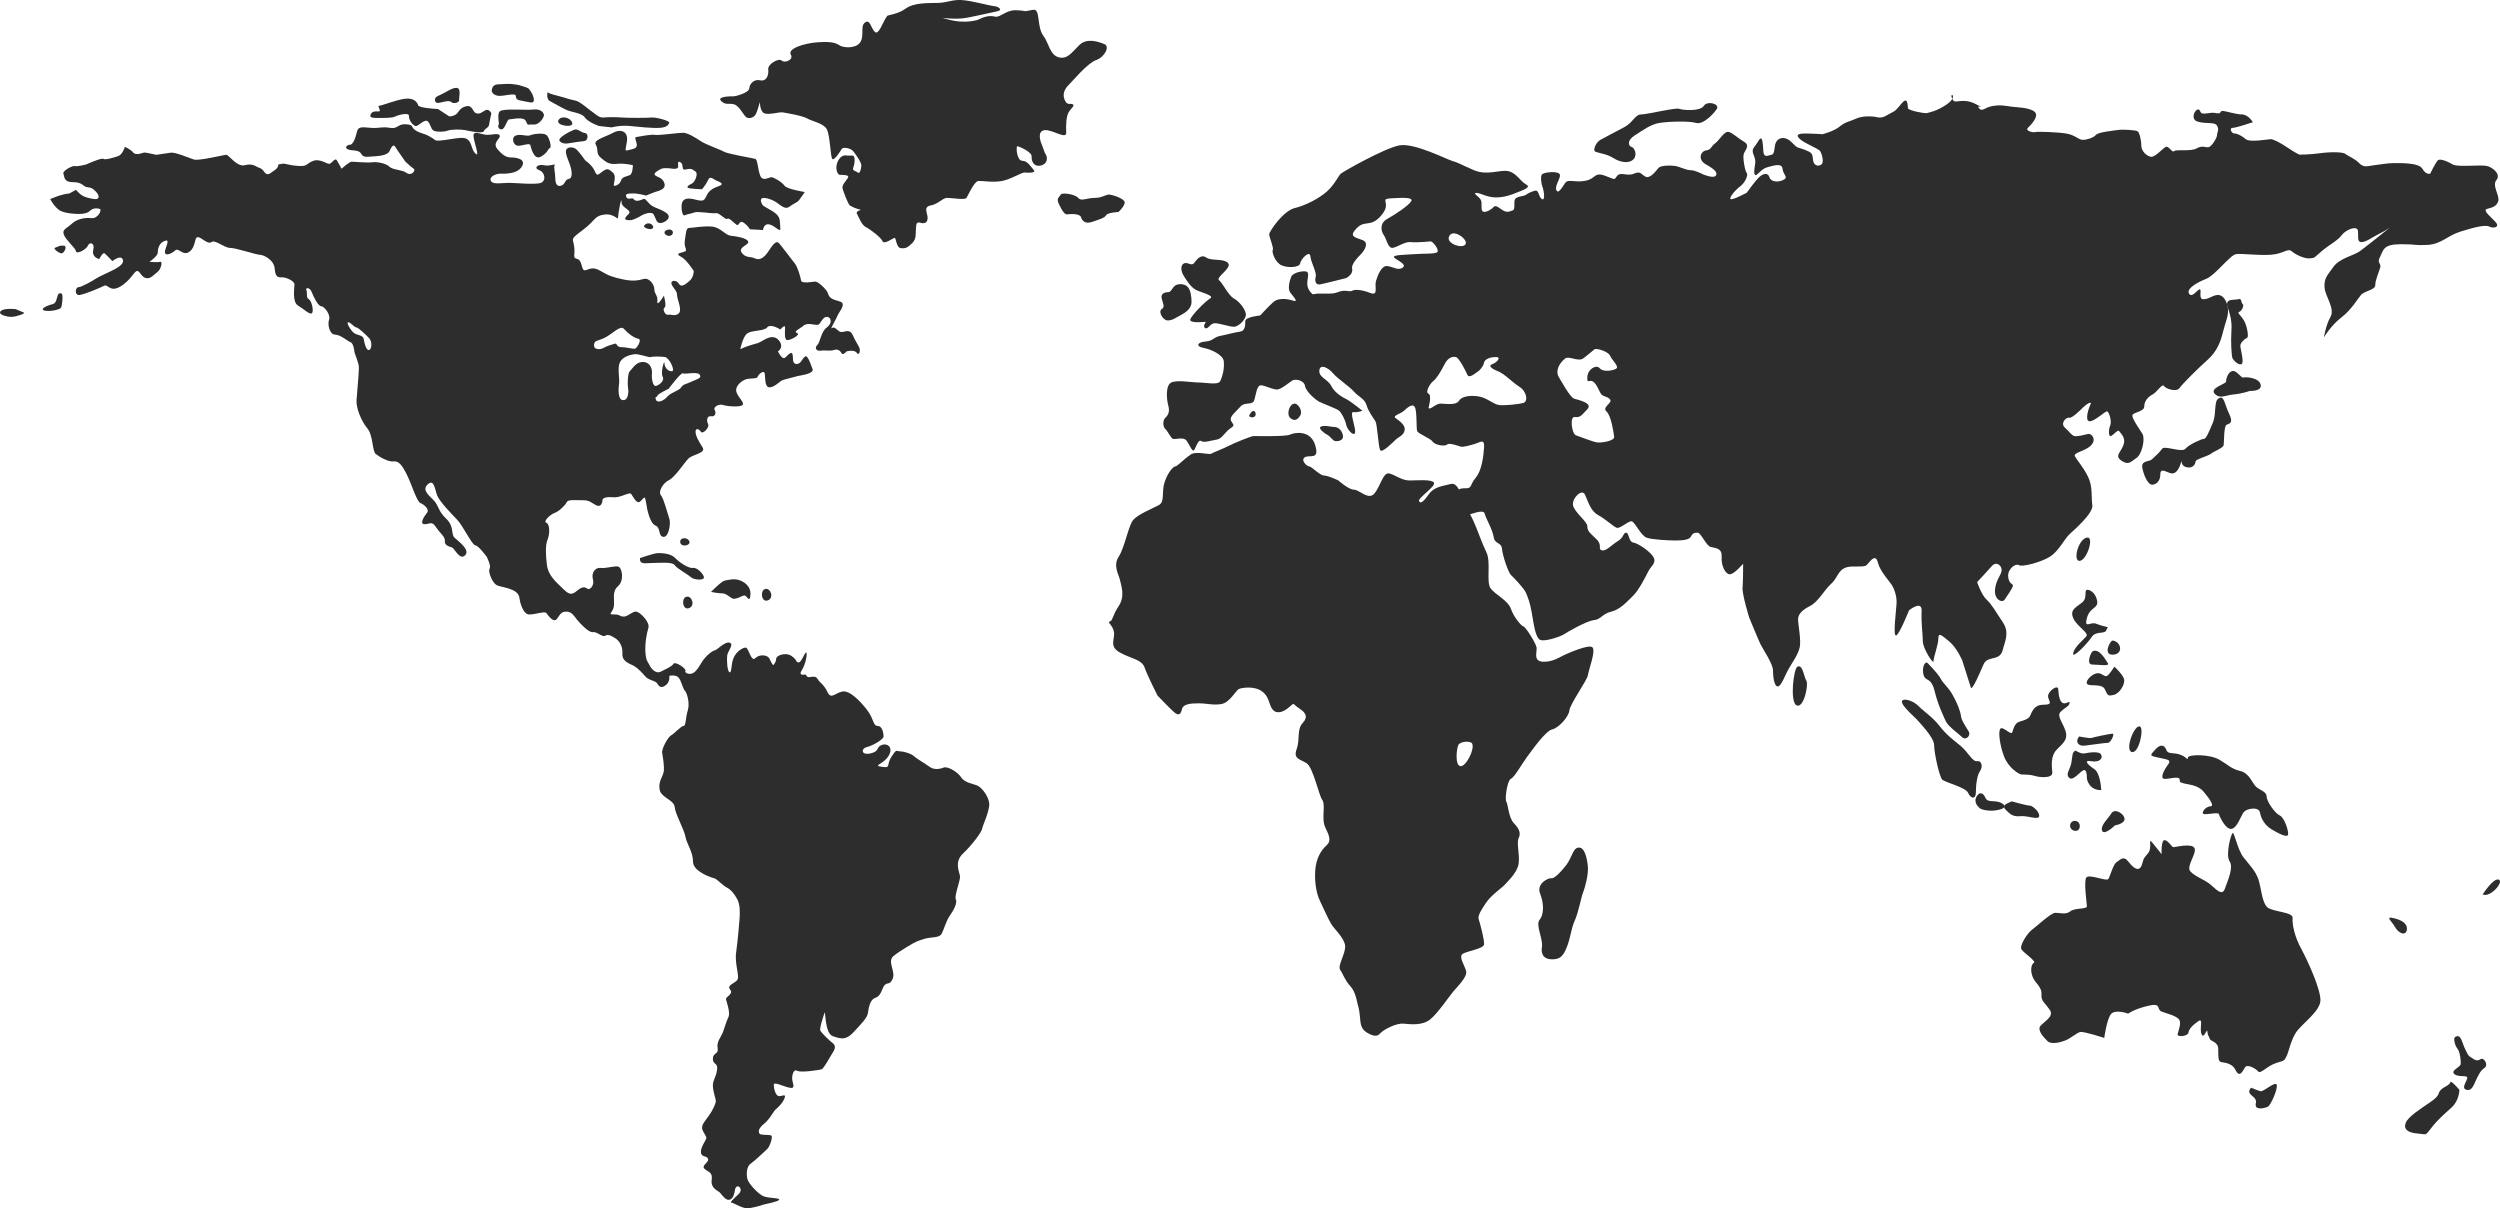 						
						<svg version="1.1" id="map_svg" xmlns="http://www.w3.org/2000/svg" xmlns:xlink="http://www.w3.org/1999/xlink" x="0px" y="0px" width="100%" height="100%" viewBox="0 0 358.121 173.087" enable-background="new 0 0 358.121 173.087" xml:space="preserve">
							<g>
								<path fill="#2D2D2D" d="M8.823,42.056c-0.86-0.341-0.426,1.312-1.282,1.513c-0.855,0.204-1.881,0.708-1.195,0.912
									c0.682,0.201,2.22-0.102,2.394-0.405C8.909,43.773,9.081,42.157,8.823,42.056z"/>
								<path fill="#2D2D2D" d="M2.241,44.277c-1.026-0.099-2.053,0-2.223,0.405c-0.174,0.405,0.94,0.708,1.625,0.708
									c0.683,0,2.051-0.508,1.794-0.606C3.18,44.682,2.241,44.277,2.241,44.277z"/>
								<path fill="#2D2D2D" d="M7.884,35.488c-0.347,0.124,0.599,0.808,0.939,0.808c0.342,0,0.941-1.111,0.258-1.111
									C8.397,35.186,8.74,35.186,7.884,35.488z"/>
								<path fill="#2D2D2D" d="M10.876,27.203c0,0,0,0,0.513,0.508c0.513,0.503,1.369,0.704,2.137,0.806
									c0.771,0.102,0.771-0.503,0.171-1.109c-0.598-0.606-0.771-0.507-1.283-0.606c-0.512-0.102-0.598-0.708-1.965-0.708
									c-1.368,0-1.197-0.808-1.368-1.213c-0.172-0.405,1.309-1.193,1.652-1.093c0.343,0.103,1.597-0.223,1.597-0.223
									s2.224-1.007,2.48-0.807c0.258,0.201,1.54-0.2,2.138-0.405c0.599-0.201,0.94-1.312,0.94-1.312s0.771,0.305,1.198,0.808
									c0.427,0.504,1.368,0,1.625,0c0.256,0,1.673,0.329,1.673,0.329s1.388-0.205,2.07-0.307c0.686-0.102,2.668,0.785,3.353,0.989
									c0.683,0.201,4.276-0.683,4.619-0.683c0.342,0,1.537,1.792,2.648,1.489s1.625,0.202,1.881,0.303
									c0.256,0.102,0.512,0.102,0.942,0.708c0.426,0.608,0.854,0.1,1.453-0.302c0.598-0.405,0.513-0.811,0.513-0.811s0,0,0.515-0.098
									c0.512-0.102,0.854,0.201,2.307,0.303c1.454,0.1,1.112-0.303,2.137-0.708c1.027-0.405,2.054,0.503,2.396,0.405
									c0.34-0.102,0.769-0.909,1.025-0.508c0.257,0.406,0.684,1.214,0.684,1.214s1.111-1.01,1.455-1.01c0.341,0,2.295,0.186,2.895,0.088
									c0.598-0.102,1.979,0.113,2.491,0.618c0.513,0.506,1.796,0.404,2.48,0.908c0.683,0.508,1.368-0.402,1.025-0.604
									c-0.342-0.203-1.197-1.01-1.197-1.01s-1.283-1.817-1.453-2.122c-0.17-0.303-0.426-0.303-0.769,0.505
									c-0.343,0.807-1.624,0.807-3.079,0.909c-1.454,0.102-0.512-0.807-2.137-0.909c-1.625-0.102-1.025-0.808-0.513-0.808
									s0.854-1.213,1.025-1.921c0.171-0.708,0.769-0.606,1.967-0.503c1.195,0.1,1.538-0.205,2.736,0c1.197,0.201,1.112-0.606,2.307-0.508
									c1.199,0.102,0.599,0.303,1.284,0.811c0.684,0.503,1.111,0.403,2.053,0.909c0.94,0.505,0.599,0.505,1.026,0.607
									c0.428,0.1,1.88-0.203,2.735-0.305c0.855-0.1,1.539-0.202,1.967,0.405c0.428,0.606,0.343,1.313,0.942,1.817
									c0.597,0.507-0.343-1.817-0.343-2.626c0-0.808,1.196-0.102,1.967-0.102c0.769,0,1.623-0.303,1.794,0.102
									c0.171,0.403-1.112,1.011-0.341,1.922c0.769,0.909,1.283,1.211,1.965,1.211c0.685,0,2.224,0.2,1.538,1.312
									c-0.682,1.111-2.477,1.011-3.076,1.011s-1.625,0.405-1.368,1.011s1.625,0.303,2.564,0.303c0.941,0,3.848,0.303,4.617,0
									c0.771-0.303,0.599-1.516-0.256-1.818c-0.854-0.303-0.17-0.909,0.685-0.708c0.856,0.202,1.71-0.303,1.539,0
									c-0.17,0.303,0.087,1.01,0.087,1.819c0,0.808,0.256,1.315,0.854,1.111c0.599-0.201,0.493-0.869,1.092-0.97
									c0.599-0.1,0.448-1.252,0.105-2.161c-0.34-0.909-0.598-1.416-0.512-1.92c0.086-0.505,1.027-0.606,1.54-0.102
									c0.512,0.507,1.196,1.514,1.196,1.514s1.027,0.708,1.368,1.517c0.343,0.81,0.428,0.607,1.112,0.102
									c0.684-0.505,0.855-0.404,1.454,0.1c0.6,0.505,0.17,1.516,0.17,1.819c0,0.305,0.855,0,1.026-0.605
									c0.172-0.605,0.855-0.605,1.284-0.808c0.427-0.203,0.427-1.416,0.427-1.416s-1.112-0.303-2.224-0.201
									c-1.11,0.098-1.453-0.102-2.308-0.81c-0.855-0.705-0.342-1.212-0.771-1.917c-0.428-0.708,1.368-1.113,2.48-1.719
									c1.111-0.605,2.222-0.202,1.966,1.313c-0.256,1.516-0.426,1.316,0.856,1.013c1.283-0.305-0.087-1.619,0.512-1.72
									c0.6-0.101,2.138-0.404,2.652-0.304c0.513,0.102,3.334-0.303,4.02-0.303c0.683,0,1.794,0.708,2.564,1.213
									c0.77,0.506,2.823,1.211,3.335,1.514c0.513,0.303,4.105,0.909,4.446,1.011c0.343,0.103,0.343,1.314,0.685,2.325
									c0.343,1.011,1.283,0.303,1.625,0.303c0.343,0,1.539,0.708,1.883,1.212c0.34,0.507,2.907,0.908,2.907,0.908
									s-0.599,0.909-0.854,1.212c-0.257,0.304-0.856,0.507-1.369,0.91c-0.515,0.406-1.112-0.1-1.798-0.605
									c-0.683-0.505-1.881-0.808-2.137-0.607c-0.256,0.204-0.084,0.607,0.086,0.911c0.169,0.302,1.282,0.708,1.967,1.313
									c0.682,0.607,0.513,1.213,0.598,2.02c0.084,0.81-0.684-0.303-1.54-0.504s-0.939,0.806-0.939,0.806s-1.114-0.098-1.626-0.098
									c-0.513,0,0,0-0.94-0.811c-0.941-0.806-0.77,0.507-1.282,0.103c-0.513-0.405-1.026-1.011-1.284-0.809
									c-0.258,0.203-1.111-0.91-1.625-0.808c-0.513,0.1-2.563-0.305-3.077-0.102c-0.514,0.202-0.941,0.202-1.368,0.404
									c-0.429,0.203-0.599-1.416-0.343-1.919c0.256-0.507,0.855-0.605,1.967-0.303c1.111,0.303,1.197,0,1.453-0.507
									c0.257-0.503,0.513-1.007,1.71-1.412c1.198-0.405-0.085-0.708-0.426-0.91c-0.343-0.201-0.771-0.606-1.027,0
									c-0.257,0.607-0.856,1.315-0.856,1.315s-0.684,0-1.624-0.102c-0.941-0.102-0.257-0.506,0.171-0.708
									c0.427-0.201,0.94-1.414,0.513-1.717c-0.426-0.304-0.599-0.505-1.367-0.304c-0.77,0.202-0.257-0.708-0.77-1.011
									c-0.513-0.303-0.343,0.205-0.343,0.607c0,0.404-0.769,0.304-0.769,0.304s-1.198-0.203-1.625,0c-0.428,0.202-1.198,0.604-0.94,0.91
									c0.257,0.303,1.111,0.303,1.367,1.211c0.256,0.908-1.11,1.113-1.367,1.211c-0.258,0.103-1.283,0.507-1.283,0.507
									s-1.025-0.303-1.88-0.303c-0.856,0-1.112,0.099-0.941,0.503s0.598,0.201,0.854,0.201s0.256,0.507,1.027,0.303
									c0.771-0.201,0.599-0.504,1.283,0.304c0.683,0.808,1.368,0.706,2.48,1.415c1.11,0.708-0.173,1.518-0.77,1.518
									c-0.598,0-0.598-0.608-0.94-1.213c-0.343-0.607-1.709,0.1-1.709,0.1s-1.114,0.708-1.71,0.708c-0.599,0-1.027-0.103-0.258-0.809
									c0.771-0.708-0.94-0.81-0.94-1.819c0-1.01-0.493,1.72-0.493,2.225c0,0.505-0.532-0.608-1.987-0.406
									c-1.453,0.201-1.197,0.809-3.079,2.22c-1.881,1.416-1.389,1.088-1.219,2.402c0.173,1.313-0.318,1.539,0.451,1.742
									c0.769,0.203,0.512,1.716,1.111,1.615c0.599-0.099,1.027-0.606,2.224,0.102c1.196,0.708,1.795,0.909,3.249,1.211
									c1.455,0.304,2.16,0.132,2.93-0.071c0.771-0.202,1.517,0.78,1.517,1.487c0,0.709,0.513,0.809,0.427,1.719
									c-0.085,0.909,0.941-0.81,0.941-0.81s0.426,1.518,0.083,1.719c-0.34,0.201,0.086,1.109,0.514,1.011
									c0.428-0.102,1.027,0.303,1.54-0.205c0.513-0.503-0.256-2.018-0.256-2.625c0-0.606-0.514-0.909-0.77-1.516
									c-0.257-0.606,0.684-0.708,1.026-0.101c0.343,0.605,0.94,0.101,1.538-0.405c0.6-0.505,0.6-1.415,0.6-1.415s-1.026-1.616-1.794-2.02
									c-0.771-0.405-0.43-0.505,0.339-0.708c0.771-0.203,0-0.506,0.173-1.617c0.171-1.111,0.171-1.818,0.598-1.818
									c0.428,0,1.966-0.303,3.25-0.201c1.282,0.102,1.881,1.212,2.736,1.314c0.854,0.098,2.221,0.303,2.479,0.806
									c0.256,0.506-1.513,0.82-0.913,1.628c0.597,0.808,1.254,0.496,1.854,0.799c0.599,0.303,1.281,0.101,2.052-1.113
									c0.771-1.212,1.11-1.314,1.366-1.111c0.258,0.203,1.885,2.425,2.311,2.932c0.428,0.504,0.84,1.972,0.926,2.48
									c0.086,0.503,1.724,0.145,2.066,0.145c0.341,0,1.625,1.112,1.794,1.72c0.173,0.605,0.514,0.809,1.625,1.111
									c1.113,0.303,0,1.412-0.256,2.018c-0.256,0.607-0.426,0.81-0.769,1.516c-0.341,0.708,0,0,0.428,0.303
									c0.428,0.304,0.598,0.708,1.283,0.507c0.685-0.203,1.025,0,1.282,0.605c0.256,0.607,0.599,1.112,0.855,1.615
									c0.256,0.507,0,1.313-0.343,0.81c-0.34-0.507-1.453-0.204-1.453-0.204s-0.513,0.606-0.685,0.303
									c-0.17-0.303-0.512-0.705-1.112-0.504c-0.597,0.201-1.195,0-1.881,0.103c-0.684,0.098-0.94-0.405-0.513-0.811
									c0.428-0.401,0.513-1.917,1.368-2.525c0.855-0.606,0.6-1.514,0-1.514c-0.599,0-0.855,0.908-1.197,1.111
									c-0.343,0.201-1.512-0.375-2.111,0.129c-0.598,0.506-1.566,0.881-0.967,1.083c0.598,0.202-0.855,1.012-1.367,1.012
									c-0.515,0-0.343-1.315-0.343-1.82c0-0.505-0.684,0.303-0.684,0.303s-1.368-0.909-1.881-0.303c-0.514,0.607-2.361,0.347-2.959,0.953
									c-0.599,0.608-0.888,2.178-0.888,2.178s0.514-0.302,1.539-0.605c1.025-0.303,0.94-0.2,1.794-0.705
									c0.856-0.507,1.712-0.708,2.311,0.202c0.597,0.908-0.256,1.412-0.256,1.412s0.341,0.708,0.682,0.91
									c0.343,0.203,0.428-0.202,1.027-0.607c0.598-0.401,0.342,0.81,0.515,1.213c0.17,0.405,0.77,0.405,1.11-0.1
									c0.341-0.506,0.598-0.909,0.854-0.606c0.256,0.303,0.514,1.009,0.771,1.717c0.257,0.708-1.795,0.911-2.137,1.011
									c-0.342,0.1-1.968,0.505-2.224,0.607c-0.256,0.099-1.11,1.007-1.795,1.007c-0.683,0-0.6-1.211-0.683-1.917
									c-0.086-0.708-0.942,0.101-1.027,0.403c-0.084,0.303-0.855,0.204-1.453,0.303c-0.599,0.102-1.624,0.811-1.624,1.616
									c0,0.809,1.206,1.677,0.949,2.081c-0.256,0.405-2.233,0.244-2.832,0.042c-0.598-0.202-1.453,0.303-1.196,0.708
									c0.256,0.403,0.086,1.008-0.513,0.91c-0.599-0.102-0.685,0.606-0.428,1.11c0.256,0.503-0.771,1.514-1.027,1.111
									c-0.257-0.403-0.77-0.607-0.77,0c0,0.605,0.502,1.443,1.016,2.252c0.513,0.808-1.442,0.983-2.042,1.588
									c-0.599,0.606-1.934,2.682-2.788,3.087c-0.856,0.403-1.573,1.66-1.147,2.164c0.429,0.507,0.942,2.627,1.199,3.335
									c0.256,0.708-0.087,2.726-0.856,2.628c-0.769-0.102-0.343-1.313-1.112-1.616c-0.769-0.303-1.197-2.123-1.368-3.336
									c-0.169-1.211-0.341-0.503-0.855-0.102c-0.513,0.406-1.025-0.805-1.281-1.109c-0.257-0.303-1.525,0.588-2.551,0.49
									c-1.025-0.102-1.553,0.116-1.553,0.419c0,0.302-0.17,1.211-1.112,0.606c-0.94-0.606-1.112-0.606-2.052-0.606
									c-0.94,0-1.795-0.103-1.965,0.302c-0.172,0.406-1.112,1.313-1.711,1.517c-0.599,0.203-1.709,1.213-1.196,1.414
									c0.514,0.203,0.514,1.618,0.171,2.424c-0.343,0.809-0.257,2.223-0.087,3.637c0.171,1.416,1.199,2.324,2.139,3.233
									c0.94,0.911,1.284,1.213,2.223,0.404c0.942-0.808,1.282-0.302,1.54-0.201c0.256,0.101,0.94-0.506,0.684-1.416
									c-0.256-0.908,0.343-1.718,1.112-1.616c0.769,0.102,1.88-0.303,2.479-0.202c0.599,0.1,0.94,2.019,0,2.827
									c-0.94,0.811-0.428,2.023-0.599,2.932c-0.17,0.908-0.94,1.109,0,1.109c0.942,0,0.686,0.204,1.283,0.303
									c0.598,0.104,1.197-0.605,1.796-0.708c0.597-0.097,2.137,1.517,1.88,2.327c-0.256,0.808-0.512,2.219-0.428,3.533
									c0.085,1.314,0.428,1.416,0.598,1.82c0.173,0.404,0.855,1.314,1.624,0.909c0.769-0.404,1.54-0.706,1.796-1.111
									c0.258-0.404,1.882,0.707,1.711,1.011c-0.171,0.301,0.598,0.606,1.111,0.301c0.513-0.301,0.77-0.807,1.283-1.615
									c0.513-0.809,1.37-1.516,1.796-1.617c0.427-0.099,1.455-1.313,2.137-1.108c0.686,0.2-0.257,1.21-0.342,1.816
									c-0.085,0.605,0,2.324,0.342,2.425c0.342,0.1,0.172-1.212,0.599-2.121c0.428-0.91,1.282-1.417,1.711-1.417
									c0.426,0,0.769,2.124,1.366,1.519c0.6-0.605,1.796-0.508,2.053,0.1c0.256,0.606,0.512,0.91,0.512,0.91s0.43-0.404,0.43-0.91
									c0-0.505,1.366-1.012,2.224-0.404c0.854,0.605,0.512,0.809,0.938,0.91c0.428,0.101,0.856-1.313,1.112-1.416
									c0.256-0.102,0,1.618-0.599,2.527c-0.598,0.91,0.512,0.607,0.512,0.607s0,0,0.256,0.303s1.112-0.303,1.455,0.303
									c0.343,0.606,0.942,0.807,1.455,1.921c0.513,1.108,1.099,0.126,2.124-0.075c1.027-0.205,2.493,1.285,3.518,2.598
									c1.026,1.314,0.856,2.326,1.539,2.326c0.686,0,0.855,1.109,0.855,1.514s-1.538,1.314-2.394,1.517
									c-0.855,0.202-0.855,1.214,0.513,0.91c1.369-0.304,0.77-0.91,1.625-1.214s1.711,0.404,0.942,1.617
									c-0.772,1.21-2.311,1.313-0.942,1.513c1.368,0.204,0.599-0.2,1.368-1.411c0.77-1.213,0.683-0.809,1.199-0.809
									c0.513,0,1.622,0.304,2.051,0.707c0.429,0.402,1.537,1.01,2.223,1.513c0.682,0.507,1.538,0.304,2.051,0.103
									c0.513-0.201,1.967,0.605,2.479,1.413c0.513,0.812,1.798,0.911,2.394,1.214c0.599,0.303,1.541,1.514,1.625,2.525
									c0.087,1.01-0.939,3.133-1.025,3.639c-0.083,0.503-1.451,2.321-2.736,3.535c-1.282,1.212-0.513,2.627-0.426,3.232
									c0.083,0.606-0.856,2.826-0.599,3.334c0.256,0.504-0.343,1.615-0.856,2.324c-0.513,0.708-0.855,2.018-1.195,2.623
									c-0.343,0.607-1.455,0.406-2.48,0.709c-1.025,0.303-1.542,0.607-1.542,0.607s-1.794,1.011-2.819,1.819
									c-1.025,0.806,0.34,2.221-0.173,3.333c-0.512,1.111-0.931,0.117-1.444,1.429c-0.513,1.313-0.863,1.099-1.292,1.399
									c-0.427,0.305-0.683,1.109-0.769,1.919c-0.083,0.809-0.939,1.616-2.051,2.83c-1.112,1.21-1.797,1.011-2.993,0.605
									c-1.198-0.404-1.025-3.839-1.198-3.335c-0.17,0.505-0.759,2.254-0.589,2.561c0.17,0.301,1.36,1.482,1.787,1.785
									c0.427,0.303,0.341,0.807,0,1.314c-0.343,0.502-1.281,2.324-1.624,2.424c-0.343,0.101-2.993,0.506-3.506,0.202
									c-0.512-0.302-0.768,0.708-0.685,1.315c0.086,0.604,0.513,1.309-0.426,1.108c-0.942-0.2-2.224-0.908-2.224-0.405
									c0,0.508,0.257,1.619,0.769,1.619c0.513,0,1.027-0.405,0.771,0.302c-0.259,0.707-0.941,1.314-1.283,1.617
									c-0.344,0.305-0.77,1.312-1.625,2.02c-0.855,0.707-0.855,1.111-0.684,1.414c0.171,0.303,1.453,0.102,1.709,0.303
									c0.256,0.202-0.256,1.618-0.598,1.922c-0.341,0.303-1.795,1.715-2.395,2.119c-0.6,0.405-0.6,1.619-0.427,2.224
									c0.17,0.606,1.539,2.122,2.307,2.425c0.771,0.304,2.396,0.202,2.224,0.504c-0.169,0.303-2.05,0.606-2.307,0.708
									c-0.257,0.101-1.626,0.506-2.31,0.506c-0.683,0-1.967-0.81-2.224-0.81s0.173-0.404,1.026-1.211
									c0.854-0.809-0.341-1.718-0.512-0.605c-0.172,1.11-0.514,1.412-0.94,1.412c-0.43,0-0.942-0.707-1.199-1.011
									c-0.256-0.304-1.368-0.604-1.195-1.817c0.17-1.213-0.514-1.111-1.027-1.617c-0.514-0.504,0.685-0.908,0.513-1.415
									c-0.171-0.503-0.941-0.2-1.027-0.908c-0.085-0.706,0.684-1.717,0.77-2.02c0.085-0.304-0.514-0.91-0.599-1.415
									c-0.085-0.507,0.343-1.01,0.941-1.816c0.599-0.811,1.025-1.82,1.025-2.123s-0.427-1.415-0.427-2.223
									c0-0.806,0.427-1.109,0.599-2.223c0.17-1.111-0.599-0.706-0.599-1.616c0-0.908,0.855-0.606,0.684-1.515
									c-0.171-0.909,0.428-1.517,0.685-2.123c0.256-0.606,0.513-1.615,0.855-2.323c0.342-0.708-0.343-2.322-0.343-2.627
									c0-0.301,1.111-0.707,0.599-1.313c-0.513-0.607,0.448-0.808,0.962-1.313c0.512-0.507-0.363-2.223-0.106-4.04
									c0.256-1.82,0.512-4.951,0.512-5.254c0-0.305,0.086-1.516-0.342-2.324c-0.426-0.811-0.939-1.416-1.539-1.719
									c-0.599-0.303-1.368-1.214-1.797-1.313c-0.426-0.103-3.013-0.953-3.013-2.369c0-1.414-0.918-2.582-1.09-3.592
									c-0.171-1.009-1.453-3.232-1.54-4.242c-0.085-1.01-1.881-1.313-2.137-2.426c-0.256-1.111,0.381-1.832,0.55-2.539
									c0.172-0.709-0.124-2.309-0.208-2.814c-0.086-0.505,0.768-2.173,1.281-2.477c0.512-0.303,1.456-1.361,1.795-1.361
									c0.344,0,0.258-1.113,0.6-2.225c0.343-1.111-0.17-2.624-0.427-2.829c-0.256-0.2-0.512-1.515-0.942-1.917
									c-0.426-0.404-1.281-0.203-1.281-0.203s0.169,0.908-0.6,1.416c-0.769,0.504-0.94-0.104-1.196-0.405
									c-0.257-0.304-1.197-0.405-1.625-0.909c-0.428-0.508-1.112-1.213-1.626-1.516c-0.513-0.304-1.76-0.566-1.673-1.779
									c0.085-1.21-0.634-1.959-0.977-2.16c-0.341-0.205-1.024-0.708-1.453-0.404c-0.427,0.302-1.197-0.606-1.796-0.506
									c-0.599,0.102-1.796-1.213-2.223-1.72c-0.427-0.505-0.769-1.213-1.538-1.213c-0.771,0-0.856,0.304-1.369,1.011
									c-0.513,0.709-1.283-0.503-1.539-0.807c-0.256-0.301-1.503,0.204-2.444,0.204c-0.94,0-1.37-1.932-1.403-2.325
									c-0.129-1.508-2.736-1.517-3.335-1.92c-0.599-0.405-1.198-1.921-0.942-2.323c0.256-0.405-0.426-1.719-0.426-1.719
									s-1.198-1.617-1.625-1.617c-0.428,0-1.796-2.827-2.566-3.635c-0.77-0.808-2.563-2.63-2.906-3.538
									c-0.341-0.909-0.428-2.322-1.281-1.614c-0.856,0.706-0.173,1.414,0.682,2.22c0.856,0.811,0.686,1.618,1.882,2.729
									c1.198,1.114,0.685,2.223,1.198,2.726c0.513,0.507,2.309,1.719,1.538,2.527c-0.769,0.81-1.538-1.011-1.881-1.111
									c-0.341-0.102-1.111-0.303-1.025-0.908c0.087-0.605-0.684-1.113-1.283-2.021c-0.597-0.909-0.854-0.404-1.623-0.404
									c-0.771,0-0.086-1.111,0.34-1.617c0.429-0.505-0.426-1.212-0.938-1.413c-0.513-0.206-1.199-2.526-1.881-3.941
									c-0.686-1.416-1.198-2.12-1.967-2.022c-0.769,0.103-2.041-0.665-2.554-1.07c-0.512-0.405-0.354-2.667-1.208-3.677
									c-0.856-1.011-1.626-2.928-1.54-4.042c0.085-1.111,0.341-3.939,0.341-4.645c0-0.708-0.66-2.052-0.66-2.354
									s-0.196-1.184-0.537-1.282c-0.342-0.102-1.454-1.094-2.223-1.094c-0.769,0-1.111-1.433-0.855-2.142
									c0.256-0.706-0.684-1.917-1.112-1.917s-1.112-1.315-1.368-2.021c-0.256-0.708-0.94-0.708-0.769-0.305
									c0.17,0.405-0.086,1.112,0.341,1.315c0.428,0.201,0.771,1.817,0.428,2.018c-0.343,0.205-1.112-0.605-1.967-1.109
									c-0.855-0.505-0.513-2.527-0.513-3.032c0-0.505-1.197-1.011-1.711-1.011c-0.513,0-1.025,0.102-1.111-1.211
									c-0.086-1.314-1.625-2.021-2.139-2.021c-0.512,0-3.394-0.983-4.249-0.983c-0.854,0-2.162-1.241-2.677-0.836
									c-0.513,0.404-1.453-0.708-1.966-0.708s-0.241,1.375-1.184,2.081c-0.94,0.708-1.553-0.667-2.066-0.161
									c-0.512,0.505-1.796,1.01-1.368-0.201c0.427-1.213,0.427-1.416-0.256-1.113c-0.686,0.303-0.856,1.113-0.856,1.619
									c0,0.505-1.196,1.312-1.196,1.312s1.11,0.103,1.54,0c0.426-0.098,0.084,1.113-0.344,1.416c-0.426,0.303-1.025,1.109-1.71,0.909
									c-0.683-0.202-0.77-0.909-1.195-1.011c-0.429-0.102-0.896,1.305-2.437,2.213c-1.54,0.911-1.755-0.394-2.354-0.091
									c-0.598,0.302-2.736,1.213-3.506,1.313c-0.769,0.1-0.599-1.111-0.169-1.111c0.426,0,2.051-0.91,2.478-1.213
									c0.428-0.302,2.309-1.111,2.822-1.414c0.514-0.303,1.368-0.807,1.027-1.414c-0.342-0.606-1.454,0.305-1.454,0.305
									s-0.855-0.911-1.112-1.113c-0.256-0.202-0.771,0.809-0.771,0.809s-1.11-0.203-0.854-1.313c0.257-1.112-0.599-1.112-0.769-0.606
									c-0.173,0.505-1.624,1.313-1.711,0.808c-0.086-0.505-1.368-1.517-1.711-2.324c-0.342-0.807,0.343-0.909,1.112-1.617
									c0.77-0.706,1.881-0.908,2.823-0.806c0.941,0.1,1.538-1.213,1.197-1.315c-0.343-0.101-0.94-0.203-1.453,0.303
									c-0.514,0.507-1.797,0.405-1.797,0.405s-1.881,0-2.65-0.605C7.628,29.425,7.2,28.517,7.2,28.517s1.54-0.708,2.736-0.806
									L10.876,27.203z M89.201,57.31c0.854,0.111,0.854-1.312,0.769-1.717c-0.085-0.405-0.085-2.12,0.258-2.425
									c0.34-0.303,0.77-1.211,1.71-1.313c0.94-0.1,1.539,0.708,1.453,1.618c-0.086,0.909,0.17,1.817,0.513,1.817s1.368-0.708,1.026-1.313
									c-0.341-0.606,0.256-2.628,0.256-1.919c0,0.708,0.686,1.213,1.113,1.111c0.428-0.101-0.427-1.919-1.027-2.02
									c-0.599-0.102-1.794-0.102-2.05,0c-0.256,0.1-1.711-0.507-2.397-0.405c-0.683,0.103-1.708,0.405-2.051,1.213
									c-0.342,0.809,0,2.323-0.086,2.928C88.604,55.49,88.431,57.209,89.201,57.31z M93.989,57.31c0.195,0.461,1.112,0.102,1.625-0.506
									c0.512-0.605,1.624-0.806,1.967-1.313c0.339-0.504,0.597-0.401,1.451-0.807c0.856-0.405,1.54-0.503,1.199-1.01
									c-0.343-0.506-2.138,0-2.394-0.201c-0.256-0.203-2.054,2.222-2.054,2.222s-1.538,0.707-1.624,1.009
									C94.075,57.007,93.733,56.704,93.989,57.31z M85.096,49.532c0,0.543,0.854,0.605,1.367,0.303c0.515-0.303,1.285-0.504,1.626-0.605
									c0.342-0.103,0.171,0.503,0.94,0.503s1.711,0.302,1.968,0.204c0.256-0.102,1.025-1.313,0.426-1.416
									c-0.599-0.1-1.538-0.808-2.051-1.414c-0.512-0.606-1.711,0.808-2.823,1.313C85.438,48.926,85.096,48.725,85.096,49.532z
									 M50.038,46.196c-0.698-0.273,0.256,1.213,0.684,1.517c0.428,0.304,1.283,0.304,1.37,0.808c0.083,0.507,0.339,1.719,0.769,1.617
									c0.426-0.103,0.426-1.211,0.085-1.617c-0.341-0.403-1.625-1.616-1.881-1.616S50.294,46.298,50.038,46.196z"/>
								<path fill="#2D2D2D" d="M92.278,32.323c-0.233,0.303,1.025,0.741,1.254,0.336C93.761,32.257,92.848,31.581,92.278,32.323z"/>
								<path fill="#2D2D2D" d="M95.586,32.929c-0.908,0.306-0.059,1.077,0.513,0.808C96.667,33.468,96.383,32.659,95.586,32.929z"/>
								<path fill="#2D2D2D" d="M53.06,16.497c-0.116,0.409,0.511,0.402,1.252,0.402s1.939,0,2.282-0.201
									c0.342-0.201,2.051-0.672,1.995-0.067c-0.059,0.607,0.683,1.549,1.081,1.414c0.401-0.136,1.198-1.01,1.597-0.673
									c0.4,0.337,0.458,1.144,0.855,1.346c0.4,0.203,1.482,0.203,1.995,0c0.513-0.202,1.939-0.202,2.567-0.067
									c0.626,0.137,2.45,0.54,2.622,0.137c0.17-0.405,0.683-0.472,0.741-0.878c0.056-0.405,0.34-1.684,0.34-1.684
									s-0.34-0.739-0.911-0.403c-0.568,0.336-0.741,0.54-1.254,0.403c-0.513-0.133-0.513-1.213-1.426-1.009
									c-0.911,0.2-1.082,0.809-1.366,1.076c-0.286,0.271-0.913,0.471-1.14,0.338c-0.228-0.134-1.541-1.011-1.541-1.011
									s-2.737-0.133-2.85-0.539c-0.114-0.403-0.57-1.076-1.825-0.942c-1.254,0.134-3.42,1.012-3.763,1.012
									c-0.34,0,0.401,0.806-0.056,0.806C53.799,15.957,53.231,15.89,53.06,16.497z"/>
								<path fill="#2D2D2D" d="M62.75,13.735c-0.66,0.259-0.513,1.011-0.056,1.011c0.454,0,1.597-0.473,1.937-0.136
									c0.343,0.336,1.199,0.068,1.14-0.27c-0.056-0.335,0.343-1.686-0.34-1.751C64.745,12.521,63.777,13.33,62.75,13.735z"/>
								<path fill="#2D2D2D" d="M70.447,12.859c-0.088,0.48,0.455,0.876,1.139,0.876c0.686,0,2.167-0.405,2.279-0.07
									c0.114,0.34-0.056,0.608,0.741,0.741c0.801,0.137,1.141,0.272,1.597,0.272c0.457,0,0.284-0.878-0.114-1.483
									c-0.398-0.606-0.284-0.537-1.31-0.876c-1.027-0.336-2.054-0.336-2.736-0.27C71.357,12.118,70.616,11.916,70.447,12.859z"/>
								<path fill="#2D2D2D" d="M71.586,15.957c-0.431,0.445,0,1.817-0.171,1.952c-0.169,0.136,0.057,0.741,0.515,0.606
									c0.456-0.133,0.682-1.413,1.025-1.413s2.109-0.472,2.394,0.269c0.286,0.739,0.286,0.403,1.084,0.473
									c0.797,0.065,1.424-0.942,1.482-1.281c0.057-0.338-0.399-1.011-1.482-0.876C75.348,15.822,72.043,15.486,71.586,15.957z"/>
								<path fill="#2D2D2D" d="M73.696,19.526c-0.396,0.299-0.172,1.281,0.457,1.346c0.627,0.069,1.709-0.47,1.822-0.065
									c0.115,0.405,0.513,2.222,1.54,1.616c1.027-0.605,0.97-1.146,1.255-1.211c0.284-0.069-0.059-1.551-0.514-1.889
									c-0.456-0.335-1.938-0.133-2.336,0.07C75.519,19.595,74.323,19.055,73.696,19.526z"/>
								<path fill="#2D2D2D" d="M80.136,20.133c0.066,0.184,0.514,0.536,1.255,0.403c0.74-0.135,1.822-0.27,2.335-0.335
									c0.514-0.067,0.628-1.08,0.058-1.146c-0.571-0.067-1.025-0.673-1.538-0.471C81.733,18.787,79.965,19.66,80.136,20.133z"/>
								<path fill="#2D2D2D" d="M79.965,17.303c-0.249,0.708,2.282,1.079,1.997,0.27C81.676,16.763,80.25,16.497,79.965,17.303z"/>
								<path fill="#2D2D2D" d="M80.422,13.868c-0.723-0.206-1.938-0.469-1.938-0.673c0-0.201-0.342,0.944,0.286,1.281
									c0.627,0.335,1.652,0.941,2.394,1.28c0.741,0.336,2.165,0.402,2.622,1.077c0.456,0.671,1.996,1.212,1.996,1.212l1.825,0.204
									c0,0,1.254-0.339,2.564-0.204c1.313,0.135,3.249,0.337,4.333,0.27c1.084-0.066,1.254-0.471,1.369-0.741
									c0.114-0.27-1.995-0.81-2.508-0.741c-0.515,0.066-3.422,0.066-4.276,0c-0.855-0.069-1.938-0.069-2.624,0
									c-0.682,0.066-1.195-0.538-1.709-0.876c-0.512-0.337-1.652-1.414-2.336-1.55C81.733,14.273,81.848,14.273,80.422,13.868z"/>
								<path fill="#2D2D2D" d="M151.943,27.876c-0.229,0.451-0.683,0.473-0.229,1.417c0.457,0.941,0.8,1.479,1.198,1.414
									c0.398-0.068,1.767-0.136,1.94,0.404c0.169,0.539,0.626,1.012,1.593,0.672c0.97-0.336,1.767-0.537,1.995-0.942
									c0.229-0.404,1.77-0.47,1.77-0.47s1.254-1.146,0.796-1.616c-0.457-0.473-1.537-0.811-2.053-0.878
									c-0.513-0.067-1.025,0.473-2.165,0.473s-1.88,0.539-2.338,0C153.997,27.809,152.113,27.541,151.943,27.876z"/>
								<path fill="#2D2D2D" d="M103.375,14.541c0.627,0.54,0.991,0.205,1.773,0.405c0.78,0.201,1.406,1.685,1.824,1.887
									c0.417,0.202,0.989,0,1.251-0.405c0.26-0.402,0.624-1.817,0.624-1.817s0,1.347,0.626,1.615c0.625,0.271,2.189-0.2,2.607-0.133
									c0.417,0.066,2.866,0.471,3.543,0.874c0.678,0.405,2.344,0.675,2.814,1.549c0.468,0.875,0.521,3.906,0.78,4.243
									c0.261,0.338,1.146-1.078,1.356-1.412c0.208-0.339,1.305-0.135,1.668,0.334c0.364,0.472,1.197,1.618,1.146,2.089
									c-0.054,0.47-0.209,1.211-0.522,0.942c-0.311-0.27-0.833-0.202-0.624-0.741c0.209-0.538,0.311-1.683-0.104-1.683
									c-0.418,0-0.782,0-0.782,0s-0.782-0.27-1.301,0.741c-0.523,1.01-0.106,2.021,0.26,2.021c0.364,0,1.199,0,1.199,0.266
									c0,0.272-0.886,1.08-0.835,1.551c0.054,0.473,0.73,2.087,0.939,2.425c0.207,0.335,1.303,0.673,1.614,0.741
									c0.314,0.067-0.729,0.133-0.469,0.605c0.263,0.472,0.678,1.615,1.251,1.885c0.573,0.271,2.188,1.482,2.397,2.021
									c0.209,0.539,1.46-0.403,1.722-0.471c0.259-0.065,0.207,1.414,0.938,1.482c0.728,0.065,0.988-0.136,1.614-0.741
									c0.625-0.606,0.469-1.414,0.52-2.02c0.054-0.607,0-1.078,0.678-0.877c0.677,0.201,1.042-0.135,0.991-0.807
									c-0.051-0.674-0.624-1.483,0.469-1.686c1.095-0.2,1.668-1.077,2.347-1.077c0.678,0,2.553,0.338,2.762,0
									c0.209-0.335,1.098-2.349,1.674-2.414c0.573-0.07,2.079,0.259,3.434-0.011c1.355-0.268,2.816-1.278,3.284-1.212
									c0.469,0.066,1.615,0.066,1.251-0.336c-0.364-0.405-0.887-1.347-1.668-1.347c-0.783,0-0.911-2.078-0.706-2.078
									c0.208,0,2.111,0.796,2.061,1.47c-0.05,0.675,0.313,1.549,1.355,1.282c1.042-0.271,0.884-1.282,0.678-1.551
									c-0.209-0.27-0.364-0.945-0.573-1.414c-0.209-0.473-0.706-1.953,0.39-2.087c1.095-0.135,3.154,1.412,3.101,0.336
									c-0.051-1.079,0-2.225,0.313-2.83c0.313-0.606,0.992-1.011,0.627-1.212c-0.367-0.2-0.835,0.271-1.2-0.74
									c-0.364-1.011,0.314-1.752,0.729-2.157c0.418-0.402,2.606-3.03,3.807-3.434c1.197-0.405,2.034-1.954,1.197-2.29
									c-0.833-0.337-2.501-0.943-3.594,0.133c-1.095,1.08-1.72,2.087-2.97,1.751c-1.251-0.336-1.441-2.121-2.153-3.04
									c-1.032-1.333-0.402-3.964-1.496-3.761c-1.096,0.202-1.096,0.202-1.096,0.202s-1.283-0.27-2.075-0.069
									c-1.042,0.264-1.717,1.003-2.313,0.844c-1.168-0.313-2.217,0.408-2.512,0.484c-2.554,0.661-4.606-0.242-4.983-0.306
									c-0.295-0.051,1.79,0.284,3.401,0c1.24-0.219,3.326-0.719,4.35-0.92c1.024-0.201,0.2-0.68-0.162-0.728
									c-1.32-0.172-3.32-0.812-4.9-0.907c-1.242-0.074-2.042,0.372-3.282,0.409c-1.586,0.048-3.478-0.062-4.721,0.841
									c-1.092,0.794-2.497,0.879-2.61,1.025c-0.624,0.807-1.197,2.828-1.77,2.291c-0.574-0.539-0.678-1.885-1.407-1.347
									c-0.731,0.538-0.053,1.885-0.681,2.828c-0.624,0.943-2.396,0.808-2.917,0.473c-0.521-0.335-1.042-0.605-3.127-0.473
									c-2.085,0.137-4.378,0.943-3.91,1.751c0.469,0.808-0.938,1.279-1.302,0.877c-0.365-0.405-2.033,0.469-1.929,1.278
									c0.105,0.807-0.261,1.751-1.146,1.548c-0.888-0.202-1.513,0.473-1.565,1.145c-0.052,0.675-2.033,1.146-2.188,1.146
									C104.989,13.8,102.437,13.735,103.375,14.541z"/>
								<path fill="#2D2D2D" d="M91.679,79.94c-0.085,1.009,0.771,0.706,1.797,0.706c1.025,0,2.821-0.2,3.163,0.303
									c0.343,0.507,1.881,1.313,2.309,1.719c0.428,0.402,1.795,0.503,1.881,0.099c0.086-0.402-0.94-1.515-1.54-1.413
									c-0.598,0.102-1.881-0.708-2.563-1.414c-0.686-0.708-1.968-0.708-2.48-0.708S91.679,79.94,91.679,79.94z"/>
								<path fill="#2D2D2D" d="M97.921,77.111c-0.781,0.101-0.596,1.21,0.344,1.009C99.206,77.918,98.691,77.008,97.921,77.111z"/>
								<path fill="#2D2D2D" d="M98.35,85.479c-0.785,0.166-0.599,1.969,0.341,1.64C99.632,86.792,99.119,85.313,98.35,85.479z"/>
								<path fill="#2D2D2D" d="M109.635,84.367c-0.781,0.166-0.596,1.972,0.343,1.64C110.92,85.68,110.406,84.201,109.635,84.367z"/>
								<path fill="#2D2D2D" d="M101.856,84.79c0,0,0.94,0.201,1.538,0.201c0.6,0,0.942,0.405,1.455,0.708
									c0.513,0.303,1.455-0.404,1.794-0.404c0.343,0,0.771,1.211,0.856-0.101c0.086-1.314-1.025-1.92-1.71-2.124
									c-0.684-0.202-1.453,0-1.965,0.101C103.309,83.273,101.856,84.79,101.856,84.79z"/>
								<path fill="#2D2D2D" d="M173.51,64.989c0.343-0.201,1.708-0.708,2.48-1.111c0.77-0.405,3.249-1.416,3.589-1.416
									c0.343,0,4.617,0.102,5.216-0.202c0.6-0.303,2.914-0.731,3.597,1.491s-0.773,1.341-1.456,1.742
									c-0.686,0.405,0.257,1.314,0.596,1.314c0.344,0,1.539,1.313,2.138,1.313s2.054,0.708,2.054,0.708s1.451,1.314,2.224,1.314
									c0.769,0,2.072,1.568,2.928,0.559c0.853-1.011,1.261-3.086,2.117-2.884c0.854,0.204,1.796,1.011,2.905,1.011
									c1.111,0,3.166-0.202,3.508,0.303c0.344,0.505-2.311,2.222-2.14,2.626c0.173,0.402,0.515,0.304,1.37-0.909
									c0.854-1.213,2.139-1.213,3.163-1.515c1.026-0.303,1.542,1.614,1.712,2.22c0.169,0.605,0.939,1.718,1.537,3.032
									c0.6,1.313,1.194,3.131,1.881,4.546c0.686,1.417-0.08,4.253,0.605,5.162c0.684,0.911,2.474,1.709,2.9,2.921
									c0.429,1.213,1.454,2.424,1.797,2.525c0.344,0.101,1.795,2.422,1.881,3.028c0.084,0.606-0.513,1.922,0.853,2.022
									c1.372,0.102,2.567-0.708,2.996-0.909c0.427-0.2,3.761-1.72,4.188-1.113s-0.597,3.235-0.684,3.943
									c-0.086,0.706-2.566,4.141-2.652,5.05c-0.083,0.911-1.538,2.527-2.477,2.729c-0.941,0.201-2.91,3.032-3.593,3.941
									c-0.685,0.908-1.798,2.927-2.31,3.129c-0.513,0.203-0.908,2.887-0.65,3.293c0.256,0.401,0.307,2.266,1.079,3.074
									c0.77,0.809,1.025,1.414,0.683,2.121c-0.342,0.705,0.173,2.323,0,3.637c-0.17,1.312-1.624,2.621-1.967,3.023
									c-0.339,0.405-1.965,1.523-2.65,2.532c-0.687,1.011-1.281,1.921-1.111,2.424c0.169,0.509,0.855,3.03,0.768,3.636
									c-0.082,0.608-2.35,0.92-3.035,1.322c-0.685,0.405,0.304,1.711,0.473,2.519c0.17,0.808-1.197,2.124-1.797,2.829
									c-0.6,0.708-2.224,3.131-3.332,4.041c-1.113,0.911-2.715,0.727-3.828,0.627c-1.109-0.102-2.93,0.89-3.357,1.394
									c-0.429,0.507-1.023,0.404-1.879-0.099c-0.857-0.508-0.943-1.213-1.026-2.327c-0.087-1.111-0.343-1.817-0.343-1.817
									s-0.256-1.716-1.027-2.523c-0.77-0.811-1.027-1.719-1.452-2.328c-0.427-0.604,0.792-2.328,0.705-3.439s-1.562-2.416-1.987-3.125
									c-0.43-0.708-1.285-2.627-1.627-3.335c-0.34-0.708-0.77-2.12-0.684-4.14c0.088-2.021,0.954-3.203,1.641-3.811
									c0.686-0.605,0.414-1.342-0.186-2.553c-0.6-1.215,0.087-3.237-0.43-3.941c-0.512-0.708-1.305-4.654-2.247-5.26
									c-0.942-0.606-1.94-0.602-1.428-2.015c0.513-1.415,0-2.829,0.855-3.738c0.855-0.908,0.427-1.515-0.513-2.122
									c-0.941-0.606-0.599-0.908-1.367-0.201c-0.773,0.707-1.798,1.111-2.395,0.402c-0.6-0.706-0.43-1.817-1.541-2.627
									c-1.111-0.805-2.893-0.529-3.322-0.328c-0.426,0.203-1.295,1.945-2.494,2.147c-1.195,0.204-2.051-0.101-3.249-0.101
									c-1.196,0-2.223,0.101-2.394,0.81c-0.169,0.706-0.426,1.111-1.195,0.403c-0.772-0.707-2.31-2.324-2.31-2.324
									s-1.42-2.787-1.85-4.002c-0.426-1.211-1.912-1.252-3.536-2.162c-1.625-0.908-0.686-1.918-0.856-2.928
									c-0.17-1.012-1.025-1.416-0.599-1.518c0.429-0.102,0.343-0.807,1.282-2.222c0.942-1.413,0.342-2.93,0.173-3.739
									c-0.173-0.808-1.026-2.019-0.173-3.333c0.855-1.313,1.391-4.447,2.074-5.256c0.686-0.808,2.716-1.615,3.655-2.118
									c0.941-0.508,0.343-1.818,0.855-3.334s1.285-2.224,1.542-2.224c0.256,0,1.205-1.049,2.22-1.715
									C171.371,64.583,173.167,65.189,173.51,64.989z M210.878,106.511c-0.232-0.437-1.712-0.306-1.968,0.201
									c-0.256,0.506-0.513,2.827,0.256,3.031C209.936,109.945,211.305,107.319,210.878,106.511z"/>
								<path fill="#2D2D2D" d="M226.438,121.46c-1.072-0.361-1.196,1.316-2.051,2.427c-0.855,1.109-1.795,2.018-2.139,1.919
									c-0.343-0.103-2.223,0.707-1.623,2.221c0.595,1.516,0.512,3.033-0.086,3.74c-0.6,0.708,0.512,2.727,0.342,3.84
									c-0.173,1.109,0.256,1.816,1.455,1.816c1.195,0,1.624-0.503,2.137-1.816c0.513-1.315,0.596-2.628,1.109-3.737
									c0.515-1.113,0.941-3.438,1.197-4.042c0.258-0.606,0.772-2.528,0.686-3.638C227.379,123.08,227.037,121.664,226.438,121.46z"/>
								<path fill="#2D2D2D" d="M257.477,95.5c-0.554,0.289-1.123,5.15-0.096,5.555c1.027,0.406,1.723-3.031,1.381-3.535
									C258.418,97.015,258.248,95.094,257.477,95.5z"/>
								<path fill="#2D2D2D" d="M185.481,57.815c-0.807,0-1.198,1.518-0.687,2.021c0.514,0.504,1.029,0.405,1.455-0.302
									C186.68,58.826,185.908,57.815,185.481,57.815z"/>
								<path fill="#2D2D2D" d="M178.983,59.432c-0.207,0.383,0.683,0.507,0.853,0.102C180.008,59.128,179.579,58.32,178.983,59.432z"/>
								<path fill="#2D2D2D" d="M189.156,61.15c-0.313,0.219,0.513,0.909,0.942,1.109c0.429,0.202,0.769,0.81,1.112,0.91
									c0.342,0.103,1.451,0,1.111-1.011c-0.343-1.009-1.111-1.009-1.369-1.009C190.697,61.15,189.586,60.847,189.156,61.15z"/>
								<path fill="#2D2D2D" d="M168.72,40.741c-0.775,0.153-0.855,1.113-1.369,1.113c-0.512,0-1.111,0.202-0.938,0.908
									c0.17,0.708,0.513,1.212,0,1.515c-0.512,0.303,0.083,1.516,0.769,1.616c0.683,0.103,1.456-0.503,2.051-0.806
									c0.599-0.303,1.455-0.909,1.455-1.819c0-0.911-0.17-1.719-0.513-2.122C169.832,40.741,169.233,40.641,168.72,40.741z"/>
								<path fill="#2D2D2D" d="M169.662,37.712c-0.692,0.272-0.429,1.311-0.086,1.818c0.343,0.503,0.941,1.616,1.795,2.02
									c0.855,0.405,2.652,0.808,1.97,1.213c-0.685,0.405-2.665,2.394-2.834,3c-0.173,0.606,2.235,0.334,2.235,0.334
									s-0.516,0.708-0.086,0.909c0.426,0.203,0.685-0.706,1.367-0.706c0.684,0,2.051,0.506,2.737,0.506c0.685,0,1.794-1.112,1.71-1.819
									c-0.086-0.708-0.942-1.817-1.71-2.223c-0.77-0.405-1.625-2.224-2.138-2.627c-0.512-0.405,1.899-1.743,1.3-2.447
									c-0.599-0.708-2.412-0.278-3.098-0.786c-0.683-0.505-1.282,0.103-1.711,0.708C170.688,38.216,170.174,37.508,169.662,37.712z"/>
								<path fill="#2D2D2D" d="M175.305,51.754c-0.087-0.909-1.795-1.719-2.907-1.919c-1.112-0.201-0.942-0.807,0.257-0.908
									c1.198-0.103,1.111-0.606,2.137-0.809c1.025-0.202,2.054-0.505,2.823-0.605c0.769-0.103,0.769-0.911,0.769-1.516
									s2.138-0.81,2.138-0.81s1.197-1.311,1.881-1.917c0.686-0.606,1.881-0.506,2.822-0.203c0.941,0.303-0.086-0.708-0.43-1.211
									c-0.342-0.506-0.082-1.618,0.174-2.224c0.256-0.608,1.794-0.911,2.224-0.707c0.426,0.201,0,1.109,0.083,1.92
									c0.087,0.808,0.769,1.313,0.769,1.313l0.687-0.101c0,0,0,0,1.111,0s1.17,0.025,2.025-0.28c0.854-0.302,1.48,0.078,1.824-0.125
									c0.338-0.203,1.279-0.203,2.563,0.303c1.281,0.505,0.599-0.911,0.854-1.719c0.257-0.809,0.77-2.221,1.626-2.122
									c0.855,0.102,1.54,0.708,2.223,0.204c0.684-0.507-1.282-1.213-1.282-1.516s1.625-0.303,3.077-0.405c1.455-0.1,2.311,0,2.996-0.2
									c0.682-0.203-0.514-1.619-0.773-1.619c-0.252,0-1.967,0.203-2.822,0.102c-0.853-0.102-1.795,0.606-2.563,0.809
									c-0.77,0.202-0.942-1.214-1.369-1.819c-0.429-0.606-0.6-1.715,0.514-2.323c1.111-0.605,3.078-1.921,3.418-2.526
									c0.344-0.606-1.365-0.504-2.989-0.405c-1.628,0.102,0.256,0.607-1.285,2.426c-1.538,1.818-2.308,0.606-3.507,1.818
									c-1.197,1.211-0.342,1.313,0.773,1.718c1.109,0.403,0.17,1.617-0.086,1.919c-0.257,0.302-1.541,1.416-1.367,2.223
									c0.168,0.806-0.856,1.313-0.856,1.313s-3.166,0.808-3.765,0.909c-0.596,0.103-0.77-0.505-0.596-1.111
									c0.169-0.608-0.688-2.02-0.77-2.929c-0.087-0.91-1.368,0.403-1.455,1.01c-0.084,0.606-1.711,0.704-2.65,0.303
									c-0.941-0.404-1.454-1.92-1.281-2.223c0.17-0.303-0.512-1.82-0.512-2.224c0-0.402,1.996-3.345,3.621-3.75
									c1.627-0.403,3.559-1.403,4.671-2.41c1.112-1.011,1.624-2.225,1.967-2.527c0.339-0.303,6.249-3.651,8.386-4.057
									c2.139-0.401,6.834,2.037,7.604,2.238s1.198,0.503,3.079,1.314c1.88,0.808,3.658-0.074,4.853,0.128
									c1.199,0.203,1.816,1.488,2.588,1.893c0.769,0.405,0,0.708-1.885,1.413c-1.881,0.708-3.162,0.507-4.188,0.102
									c-1.028-0.405-1.624-0.405-0.855,0.201c0.77,0.606,0.514,0.91,0.595,1.819c0.088,0.91,1.286,0.103,1.542-0.101
									c0.256-0.203,0.256-0.605,1.199,0.101c0.938,0.708,1.281,0.303,1.707,0.203c0.43-0.1,0.087-1.212,0.343-1.617
									c0.257-0.405,1.285-0.405,1.542-0.605c0.256-0.201,0.852-0.503,1.365-0.606c0.512-0.103,0.428,0.909,0.941,1.211
									c0.514,0.303,0.256-1.314,0.083-1.715c-0.169-0.405-0.339-1.516-0.083-1.821c0.256-0.303,2.053-0.505,2.48-0.1
									c0.427,0.405-0.684,1.616-0.428,2.322c0.256,0.708,0.854-0.401,1.283-1.009c0.426-0.605,1.365,0,2.904-0.303
									s1.199-1.313,2.82-0.708c1.629,0.606,1.199,0.606,1.715,0c0.512-0.605,1.452,0.103,2.389-0.303c0.943-0.405,0.943,0,1.629,0.405
									c0.684,0.404,1.539-0.81,1.881-1.213c0.341-0.405,1.709-0.405,2.395-0.303c0.686,0.1,1.537,0.606,2.224,0.606
									c0.683,0,1.794,0.605,1.794,0.605s1.455,0.608,1.797,0.203c0.34-0.405-0.086-0.91-1.37-1.618c-1.282-0.704-0.769-1.916,0-2.018
									c0.771-0.102,0.687-0.606,1.284-1.011c0.6-0.403,1.367-1.919,2.052-1.616c0.684,0.303,1.283,0.908,2.139,1.414
									c0.853,0.506,0.084,1.213-0.085,1.717c-0.171,0.507,0.169,2.425,0.426,2.727c0.259,0.305-0.257,1.416-0.94,1.922
									c-0.685,0.503-1.626,1.616-1.368,1.817c0.254,0.201,2.309-0.908,2.309-0.908s1.284-1.819,1.881-2.323
									c0.598-0.508,1.197-0.508,1.367,0.1c0.174,0.606,1.112,0.808,1.968,0.404c0.854-0.404,0-0.707-0.083-1.616
									c-0.086-0.911-1.455-0.404-2.228-0.203c-0.769,0.203-1.368,1.113-1.621,1.113c-0.259,0-0.259-0.607-0.087-1.518
									c0.17-0.908-0.342-1.412-0.342-1.916c0-0.507,0.256-0.507,0.855-1.516c0.598-1.013,0.598,0.706,0.682,1.614
									c0.086,0.909,0.686,0.508,1.199,0.405c0.513-0.102,0.256-1.313,0.686-1.919c0.426-0.607,1.369-0.708,2.221,0.203
									c0.855,0.911,0.77,0.606,1.797,1.009c1.025,0.405,1.112,0.507,1.198,1.416c0.083,0.909,0.77,1.009,1.194,0.704
									c0.427-0.303,0.088-1.514-0.169-1.916c-0.256-0.405-2.31-1.113-2.995-1.821c-0.684-0.708,0.342-0.708,1.114-0.708
									c0.77,0,2.221,0.102,2.221,0.102s1.624-0.405,2.479-1.113c0.855-0.705,1.455-0.705,2.311-1.11c0.854-0.404,2.225-0.404,3.08-0.2
									c0.853,0.2,1.451-0.405,2.307-0.81c0.854-0.403,1.978-3.036,2.053-0.503c0.011,0.326,2.392,0.806,2.734,0.708
									c0.342-0.102,1.201-0.233,2.479-1.012c2.479-1.512,0.333-2.228,1.281-0.809c0.331,0.495,1.372-0.403,3.167,0.505
									c1.794,0.911,0,0,0.512,0.608c0.512,0.605,0.77-0.103,1.967-0.305c1.199-0.201,1.969,0,2.736,0.102c0.77,0.1,2.48,0.1,3.25,0.706
									s-0.513,1.919-0.941,2.325c-0.427,0.403,0.685,0.706,1.027,0.605c0.34-0.102,3.162,0,4.444,0.201
									c1.286,0.202,1.798,0.911,2.394,0.911c0.599,0,1.541-0.303,1.883-0.708c0.344-0.403,2.478-0.605,3.164-0.706
									c0.683-0.102,2.566,0,2.822,0.201c0.257,0.202,0.513,1.213,0.513,2.021c0,0.81,0.77,1.514,1.368,1.617
									c0.6,0.102,1.71-1.212,2.139-1.414c0.425-0.203,0.938,0.91,1.193,0.607c0.258-0.303,2.397,0.098,3.254-0.405
									c0.852-0.505,1.365,0,1.793-0.202c0.428-0.203,1.111-1.314,1.111-1.719c0-0.403,0.344-0.706,0-1.312
									c-0.342-0.606-1.539-0.205-2.822-0.606c-1.281-0.405,0.055-2.509,0.43-1.416c0.212,0.617,1.365,0,2.221,0.204
									c0.855,0.201,0.516-0.304,0.941-0.304c0.43,0,1.967,0.505,2.82,0.505c0.855,0,1.541,1.109,1.541,1.109s-2.395,0.811-2.906,0.811
									c-0.514,0-0.174,0.806,0.256,0.806c0.427,0,1.025,0.304,1.624,0.81c0.601,0.505,3.249,0,3.59,0c0.343,0,1.371,0.505,2.396,1.211
									c1.025,0.708,1.709,1.011,1.709,1.011s1.455,0,2.909-0.201c1.451-0.205,3.335-0.205,3.674,0.099
									c0.344,0.303,1.286,0.606,1.969,1.314c0.683,0.708,1.195,0.405,2.137,0.303c0.942-0.103,1.885-0.303,2.736-0.303
									c0.857,0,3.677-0.103,4.189,0.809c0.514,0.91,1.112,0.707,1.112,0.707s0.772-1.618,1.112-1.921
									c0.343-0.302,1.454,0.205,2.137,0.606c0.686,0.405,4.019,0,4.873,0.205c0.855,0.201,2.054,1.211,1.371,2.02
									c-0.687,0.808,0.513,2.224,0.257,3.03c-0.257,0.808-0.943,0.908-1.628,1.111c-0.683,0.203,0.685,1.213,1.284,1.921
									c0.6,0.708-0.341,0.909-0.94,0.605c-0.6-0.303-2.138,0.102-4.104,0.708c-1.968,0.606-2.737,1.817-4.788,1.918
									c-2.054,0.102-1.198-0.101-3.761-0.101c-2.565,0-2.482,0.809-2.995,1.819c-0.513,1.009,0.257,0.809,0,1.614
									c-0.256,0.811-0.682,1.719-0.682,2.428c0,0.706-1.541,0.808-2.054,1.414c-0.514,0.607-1.369,2.122-2.824,3.231
									c-1.451,1.113-2.476,2.832-2.476,2.832s0.256-1.719,0.938-2.93c0.683-1.212-0.77-2.931-0.855-4.244
									c-0.083-1.313,0.43-1.719,1.281-2.93c0.855-1.211,2.909-1.617,3.765-2.222c0.855-0.608,4.361-3.434,4.361-3.434
									s-0.686,0.504-1.538,0.909c-0.858,0.401-1.884,1.211-2.567,1.211s-0.425-0.81-0.513-1.616c-0.086-0.807-1.71-0.201-2.31,0.606
									c-0.599,0.808-1.711,1.313-2.905,2.324c-1.199,1.011-0.855,0.908-1.625,1.011c-0.773,0.101-2.054-0.506-2.65-1.011
									c-0.6-0.505-1.197,0.403-3.078,0.505c-1.881,0.1-4.021-0.202-4.875-0.102c-0.855,0.102-2.992,3.031-4.275,3.536
									s-2.907,1.416-2.479,2.124c0.427,0.706,1.195-0.608,1.538-0.608s-0.256,1.417,0.513,1.417c0.77,0,1.195-0.507,1.967-0.607
									c0.77-0.1,1.369,0.706,1.539,1.819c0.172,1.109-0.34,2.02-0.684,3.436c-0.342,1.415-0.855,2.826-2.223,4.04
									c-1.368,1.213-3.592,3.435-4.021,4.041c-0.428,0.606-1.964,0.102-2.222-0.303c-0.256-0.405-1.024,0.909-1.624,1.211
									s-1.198,0.91-1.198,1.719c0,0.808-1.707,0.808-1.707,1.314c0,0.503,1.024,1.919,1.45,2.625c0.427,0.708-0.087,2.932-0.855,3.436
									c-0.77,0.503-1.108,1.109-2.137,0.405c-1.026-0.708-0.171-1.113,0.257-2.224c0.43-1.112-0.428-1.717-0.6-2.02
									c-0.17-0.303-0.856,0.605-1.195,0.706c-0.342,0.102-0.342-0.91-0.088-1.516c0.258-0.605-0.168-1.917-0.424-2.018
									c-0.258-0.102-1.883,1.515-2.567,1.413c-0.687-0.099-0.087-1.917,0.169-2.423c0.26-0.505-0.513-0.102-1.024,0.403
									c-0.513,0.506-1.625,1.619-2.05,1.516c-0.431-0.102-1.286,0.807-0.6,1.413c0.682,0.607,0.941,1.113,1.367,1.213
									c0.427,0.102,1.539-0.202,1.968-0.303c0.425-0.1,1.281,0.708,0.425,1.617c-0.854,0.91-2.648,1.012-2.305,1.618
									c0.339,0.606,1.194,1.515,1.88,2.928c0.683,1.414,0.425,2.929,0.599,4.042c0.17,1.11-2.479,3.433-3.252,4.142
									c-0.769,0.707-1.537,2.424-2.82,3.232c-1.283,0.811-4.021,1.515-4.446,1.212c-0.431-0.303-1.625,0.507-1.538,1.617
									c0.083,1.112,0.683,1.011,0.683,1.313c0,0.303-0.855,1.517-1.196,2.022c-0.342,0.503-1.54,0-1.367-1.516
									c0.17-1.518,1.025-2.123,0.938-2.831c-0.082-0.704-0.854-1.108-1.367-0.503c-0.514,0.606-2.137,2.322-2.137,2.322
									s0.599,1.82,1.367,2.527c0.77,0.708,1.282,1.714,2.311,3.231c1.025,1.518,0.256,2.828,0,3.942c-0.256,1.11-1.111,1.11-1.797,1.312
									c-0.687,0.201-0.855,0.506-1.113,1.113c-0.256,0.605-1.491,3.506-1.664,3c-0.17-0.506-1.241-3.912-1.241-3.912
									s-0.772-1.819-1.88-2.727c-1.113-0.908-1.539-1.313-1.539-0.402c0,0.908-0.686,2.624-0.686,3.231c0,0.606-1.541-1.819-1.541-2.829
									s-0.256-2.729-0.17-4.342c0.087-1.617-1.795-0.104-1.795-0.104s-1.454,3.624-1.879,3.624c-0.431,0,0-3.32,0.082-4.532
									c0.086-1.211-0.426-2.324-0.682-2.727c-0.258-0.405-1.713-2.02-1.969-3.133c-0.256-1.111-0.77-0.706-1.281-0.098
									c-0.513,0.604-0.342,0.604-2.394,0.604c-2.054,0-1.968,1.515-2.996,2.424c-1.025,0.91-1.877,2.627-3.076,3.232
									c-1.198,0.605-1.71,1.211-1.71,1.92c0,0.707,0.482,3.036,0.227,4.047c-0.257,1.013-0.91,1.914-1.51,2.925
									c-0.599,1.011-1.11,2.625-1.623,2.625c-0.514,0-0.687-1.412-0.687-2.322c0-0.909-1.452-3.03-1.794-3.738
									c-0.342-0.707-1.624-3.838-1.624-3.838s-1.024-3.333-0.939-4.245c0.084-0.909,0.084-3.434,0.084-3.434s-1.367,1.617-1.967,1.514
									c-0.601-0.101-1.196-1.211-1.113-2.525c0.086-1.313-1.024-1.213-1.624-1.416c-0.599-0.201-1.367-2.018-1.795-2.018
									c-0.43,0-0.686,0-1.024,0.606c-0.343,0.605-2.138,0.503-2.567,0.503s-2.992-0.102-3.762-0.405
									c-0.769-0.302-1.624-2.121-2.053-2.321c-0.427-0.202-1.709,1.109-2.221,0.909c-0.514-0.201-1.541-1.213-2.654-1.819
									c-1.108-0.606-1.451-2.021-1.879-2.929c-0.428-0.908-1.882,0.504-1.713,1.516c0.174,1.008,2.055,2.324,2.055,3.032
									c0,0.703,0.342,0.908,1.281,1.816c0.943,0.908,0.172,1.415,0.77,1.615c0.6,0.202,1.454-0.809,2.31-1.312
									c0.856-0.507,0.77-1.211,1.198-1.211c0.427,0,0.34,1.312,1.026,1.412c0.681,0.102,2.479,1.313,2.905,2.124
									c0.43,0.806-0.426,1.313-0.77,2.018c-0.342,0.708-1.368,2.729-2.223,3.538c-0.855,0.808-1.795,1.917-3.079,2.22
									c-1.282,0.304-1.452,1.113-2.478,1.213c-1.025,0.101-3.848,1.72-4.276,2.022c-0.428,0.305-2.737,1.109-3.419,0.809
									c-0.686-0.304-0.941-2.324-1.199-3.84c-0.256-1.514-0.596-2.325-0.852-2.929c-0.257-0.606-1.798-2.223-2.141-2.526
									c-0.344-0.303-1.195-2.728-1.281-3.738c-0.087-1.011-1.025-0.608-1.195-1.717c-0.174-1.113-1.116-2.628-1.285-3.336
									c-0.17-0.708-1.881,0.103-2.563,0.203c-0.686,0.102-1.967-0.606-1.798-2.224c0.17-1.613,0.855-1.613,1.711-1.613
									c0.856,0,0.513-0.507,1.368-1.518c0.852-1.01,1.112-3.028,1.194-4.342c0.088-1.316-0.599-0.708-1.279-0.505
									c-0.685,0.201-1.711,0.505-2.052,0.403c-0.343-0.101-1.711-0.606-1.968-0.303c-0.26,0.303-1.71,0.101-2.051-0.403
									c-0.342-0.508-2.055-1.113-2.227-1.516c-0.17-0.405,0-2.829-0.343-3.436c-0.341-0.605-1.108,0.103-1.538,0.506
									c-0.427,0.405-1.621,0.708-1.281,1.01c0.343,0.303,1.454,0.909,1.367,1.715c-0.086,0.81-0.855,1.012-1.281,1.416
									c-0.426,0.405-1.983,2.004-2.239,1.499c-0.257-0.505-0.414-3.721-0.67-4.126c-0.256-0.401-1.024-1.413-1.282-2.323
									c-0.256-0.908-1.194-1.213-1.794-1.921c-0.599-0.704-2.31-1.817-2.993-2.624c-0.686-0.808-1.883-1.416-1.967-0.405
									c-0.086,1.011,1.199,1.212,1.711,2.223c0.514,1.011,1.625,1.617,2.221,1.919c0.6,0.303,2.227,1.617,2.227,1.617
									s-0.686,0.303-1.285,0.202c-0.598-0.101,0.338,2.178,0.256,2.883c-0.088,0.708-1.111-0.257-1.28-1.063
									c-0.173-0.811-0.687-1.719-1.026-2.021c-0.342-0.303-2.566-1.111-2.908-1.314c-0.343-0.202-1.795-1.313-1.965-2.222
									c-0.173-0.909-1.454-1.011-1.797-0.807c-0.344,0.201-1.625,1.31-2.224,1.31c-0.597,0-1.538-0.503-2.224-0.605
									c-0.684-0.098-0.769,1.313-1.025,2.122c-0.257,0.81-1.368,0.202-1.965,0.91c-0.599,0.708-1.628,1.416-1.371,2.021
									c0.259,0.606,0.685,0.606-0.083,1.11c-0.773,0.505-1.199,1.516-1.968,1.616c-0.769,0.103-1.794,0.505-2.224,0.203
									c-0.429-0.303-0.769,1.011-1.025,1.314c-0.257,0.305-0.686-0.909-1.112-1.414c-0.429-0.506-1.538-0.103-1.88-0.203
									c-0.343-0.103-0.687-1.011-1.112-1.414c-0.429-0.405-0.343-1.313,0-1.617c0.34-0.302,0.683-0.808,0.426-1.717
									c-0.256-0.91-0.426-2.932,0.43-3.333c0.856-0.405,2.906,0,3.932,0c1.028,0,2.786,0.42,3.079-0.204
									C175.218,53.673,175.391,52.665,175.305,51.754z M207.542,33.972c-0.291,0.953,1.968,1.719,2.394,1.011
									C210.364,34.274,207.968,32.56,207.542,33.972z M204.635,58.423c0.17,0.403,1.025-0.608,1.709-0.608
									c0.682,0,2.224,0.304,2.653-0.404c0.426-0.708,1.794-0.808,2.905-0.607c1.111,0.203,2.055,1.113,2.822,1.213
									c0.77,0.102,2.82-0.101,3.506-0.303c0.682-0.203,0.513-1.619-0.599-2.323c-1.112-0.708-2.054-1.819-3.078-2.224
									c-1.026-0.403-1.37-0.808-0.771-1.01c0.6-0.201,1.369-1.009,0.513-1.009s-1.624,0.303-1.712,0.808
									c-0.082,0.505-0.599,1.111-0.938,1.313c-0.342,0.203-1.197,1.009-1.455,0.404c-0.256-0.606-1.194-2.425-1.624-2.525
									c-0.426-0.102-1.112,0-1.625,1.009c-0.513,1.01-1.111,2.023-1.624,2.425c-0.514,0.404-1.195,1.616-0.684,1.819
									C205.148,56.603,204.635,58.423,204.635,58.423z M224.217,51.348c-1.038,0.818-1.369,1.921-0.942,2.628
									c0.429,0.708,1.624,2.93,2.224,3.133c0.599,0.201,2.736,0.605,1.881,1.516c-0.855,0.909-1.025,1.211-1.797,1.109
									c-0.77-0.099-0.427,2.425,0.172,2.627c0.6,0.202,2.395,0.911,2.994,1.011c0.598,0.1,2.566-0.203,2.479-0.809
									c-0.086-0.607-0.429-3.03-1.111-3.636c-0.686-0.607,0.941-1.213,0.513-1.718s-1.024-0.303-1.368-0.908
									c-0.344-0.606-0.512-1.211-1.025-1.617c-0.514-0.405-0.939,0.406-0.855-0.708c0.086-1.111,1.281-1.819,1.794-1.211
									c0.514,0.605,2.054,0.302,2.397,0c0.342-0.303-0.687-1.213-0.942-1.821c-0.257-0.606-1.968-1.109-2.224-0.909
									c-0.256,0.205-0.939,0.811-1.625,1.313C226.097,51.854,224.729,50.944,224.217,51.348z"/>
								<path fill="#2D2D2D" d="M234.045,22.758c-0.628,0.749-1.963,0.504-2.904-0.102c-0.941-0.606-2.051-0.705-2.564-0.909
									c-0.512-0.201,0.084-1.414,0.684-1.716c0.6-0.303,2.223-1.213,3.422-1.82c1.195-0.605,1.538-1.816,2.394-1.816
									s4.96-1.011,5.473-0.809c0.512,0.203,2.989,0.403,3.505-0.405c0.514-0.809,2.307-0.303,1.883,0.405
									c-0.428,0.706-1.969,2.322-2.994,2.02c-1.025-0.303-3.936-0.201-5.217,0c-1.281,0.2-2.48,1.111-3.592,1.818
									c-1.111,0.708-0.855,1.516-0.426,1.617C234.133,21.142,234.56,22.153,234.045,22.758z"/>
								<path fill="#2D2D2D" d="M320.582,42.865c-0.494,0.166-1.969-0.203-1.455,1.211c0.512,1.412,0.6,2.425,0.512,3.536
									c-0.082,1.112,0,3.434,0.174,3.736c0.17,0.303,0.853,1.011,1.281,0.809c0.427-0.201-0.172-2.221-0.172-2.625
									c0-0.405,0.599-1.011,0.941-1.111s0-1.819-0.43-2.527c-0.426-0.708-1.025-1.109-0.682-1.211c0.342-0.103,0.769-0.909,0.513-1.113
									C321.008,43.368,321.178,42.662,320.582,42.865z"/>
								<path fill="#2D2D2D" d="M319.727,53.167c-0.634,0.185-0.855,1.213-0.855,1.516s-2.395,0.909-1.625,1.717
									c0.77,0.808,1.541,0.202,2.736,0.1c1.195-0.1,2.311-0.503,2.311-0.503s1.794,0.098,1.538-0.908
									c-0.257-1.011-2.139-1.113-2.48-1.011C321.008,54.18,320.408,52.967,319.727,53.167z"/>
								<path fill="#2D2D2D" d="M317.758,57.109c-0.629,0.447-0.256,2.224-0.768,3.436c-0.514,1.211-0.941,2.322-1.282,2.322
									c-0.344,0-2.138,0.809-2.652,1.414c-0.513,0.606-2.99-0.504-3.333,0c-0.344,0.508-1.025,1.113-1.455,1.515
									c-0.43,0.405-1.624,0.102-1.368,1.313c0.257,1.213,0.855,2.324,1.368,2.324c0.512,0,1.198-0.403,1.198-1.516
									c0-1.111,1.195,0,1.794-0.101c0.6-0.1,0.94-0.808,1.195-1.616c0.26-0.807-0.34,0.404,0.687,0.708
									c1.028,0.303,1.368-0.507,1.368-0.811c0-0.302,1.881-0.806,2.223-1.109c0.344-0.303,1.711-0.809,1.799-1.213
									c0.082-0.404,0-2.728,0.426-2.929c0.427-0.205,1.025-0.205,0.342-1.617C318.613,57.815,318.613,56.501,317.758,57.109z"/>
								<path fill="#2D2D2D" d="M298.946,77.008c-1.266,0.233-2.05,3.438-1.024,3.337C298.946,80.244,300.059,76.808,298.946,77.008z"/>
								<path fill="#2D2D2D" d="M351.706,148.539c-0.344,0.2,0,1.314,0.342,1.715c0.343,0.405,0.513,1.819,0.427,2.225
									c-0.084,0.403-1.539,0.909-0.855,1.412c0.686,0.509,1.967,0,1.797,0.606s-0.855,1.417-0.086,1.616
									c0.769,0.203,1.024-0.707,1.367-1.41c0.344-0.709,0.6-1.315,1.195-1.721c0.599-0.402,0-1.313-0.34-1.313
									c-0.343,0-0.512,0.505-1.281,0c-0.769-0.506-0.6-0.303-1.111-1.314C352.646,149.344,352.561,148.032,351.706,148.539z"/>
								<path fill="#2D2D2D" d="M351.02,155.005c-0.137,0.488-0.853,0.605-1.365,1.107c-0.513,0.507,0,0.709-1.455,1.72
									c-1.454,1.011-3.249,2.12-3.592,3.028c-0.339,0.911,0.343,1.416,1.712,1.517c1.367,0.102,1.023,0.404,1.967-0.808
									c0.939-1.212,1.794-1.92,2.906-2.929c1.112-1.012,1.112-2.528,1.112-2.528S351.106,154.703,351.02,155.005z"/>
								<path fill="#2D2D2D" d="M322.463,155.811c-0.942,1.111,0.941,1.111,0.685,2.223c-0.255,1.112,1.281,0.707,1.71,0.506
									c0.425-0.202,1.453-2.528,1.28-3.134c-0.171-0.605-1.88,1.011-2.307,0.91C323.404,156.216,322.463,155.811,322.463,155.811z"/>
								<path fill="#2D2D2D" d="M316.221,147.933c0-1.033-0.513,1.107-0.856,0.199c-0.343-0.908,0.344-2.424-0.512-1.817
									c-0.855,0.607-1.282,1.11-1.368,1.618c-0.086,0.503-1.625,0.705-1.541,0.199c0.086-0.504,0.686-1.716,0.086-2.221
									c-0.6-0.509-1.625-0.709-2.393-1.012c-0.77-0.303,0.086-1.313-1.969-0.81c-2.05,0.507-2.818,1.112-2.818,1.112
									s-1.884-0.708-2.48,0.102c-0.6,0.808-0.939,3.379-0.939,3.379s-2.909-0.953-3.426-0.853c-0.512,0.103-1.363,0.908-2.133,1.21
									c-0.772,0.304-2.055,0.606-2.566,0.104c-0.512-0.506-1.367-1.414-1.111-2.021s2.137-1.415,1.453-2.427
									c-0.686-1.008-1.111-1.213-1.197-1.816c-0.086-0.607,0.256-0.91-0.77-2.123c-1.025-1.211-0.769-2.626-0.342-2.826
									c0.429-0.205-1.423-1.416-1.762-1.922c-0.344-0.506,0.822-2.322,1.506-2.83c0.685-0.504,2.734-2.423,3.334-2.423
									s1.538,0.304,2.138-0.202c0.599-0.506,2.393-0.303,2.393-0.708c0-0.403-0.497-3.656-0.071-4.159
									c0.43-0.508,2.895,0.623,3.152,0.218c0.254-0.401,0.681-2.118,1.193-2.422c0.516-0.304,0.943-1.009,1.715,0
									c0.768,1.011,1.538,1.415,1.877,0.404c0.344-1.011,0.087-0.708,0.855-1.616c0.77-0.91-0.086-2.426,0.687-1.518
									c0.769,0.91,1.282,1.618,1.282,1.618s-0.084-2.021,0.429-2.021s1.026,1.01,1.282,1.01s2.564-0.607,2.992,0.1
									c0.426,0.708-1.198,2.627-0.599,3.335c0.599,0.708,1.794,1.109,2.649,1.718c0.855,0.605,1.881,2.021,2.311,0.811
									c0.426-1.214,1.281-3.031,0.683-3.941c-0.597-0.908,0.173-3.841,0.429-4.041c0.256-0.201,0.683,2.322,1.538,3.436
									c0.855,1.11,1.711,1.918,2.138,3.128c0.429,1.214,0.512,3.336,1.281,4.044c0.769,0.707,3.73,0.654,3.643,1.564
									c-0.082,0.908,0.291,2.678,1.23,4.396c0.942,1.719,2.757,5.741,2.757,7.358c0,1.616-2.757,3.453-3.525,4.666
									c-0.77,1.211-1.026,2.828-1.365,3.434c-0.343,0.604-0.173,0.506-1.454,0.908c-1.285,0.404-2.224,1.615-2.566,1.213
									c-0.341-0.402-1.539-1.11-1.881-0.606c-0.343,0.506-0.77,1.615-1.369,0.404c-0.6-1.213-1.967-1.011-2.223-1.213
									c-0.258-0.2-0.258-0.81-0.258-1.819c0-1.008-1.109-1.109-1.197-1.412C316.477,148.539,316.221,148.236,316.221,147.933z"/>
								<path fill="#2D2D2D" d="M355.636,128.129c1.116,0.504,3.08-1.819,2.312-2.122C357.179,125.704,355.636,128.129,355.636,128.129z"/>
								<path fill="#2D2D2D" d="M344.78,133.179c-0.167,0.984-1.197,0.508-1.711-0.4c-0.515-0.909-1.539-1.617,0-1.213
									C344.607,131.968,344.865,132.675,344.78,133.179z"/>
								<path fill="#2D2D2D" d="M272.698,100.246c-1.062,0.252,1.539,2.427,1.795,2.729c0.257,0.304,2.565,2.626,2.565,3.738
									c0,1.111,0.744,4.568,1.172,4.973c0.428,0.406,3.359,1.09,3.702,1.898c0.343,0.806,1.111,1.01,1.111-0.104
									c0-1.11,0.171-2.425,0.597-3.03c0.429-0.607,0.256-1.517-0.426-1.413c-0.684,0.102-1.282-1.314-2.395-2.223
									c-1.111-0.91-1.966-1.516-2.992-2.828c-1.024-1.313-2.311-2.123-2.993-2.83C274.15,100.448,273.125,100.146,272.698,100.246z"/>
								<path fill="#2D2D2D" d="M276.031,94.892c-0.683,0.101-0.683,1.617-0.343,2.123c0.343,0.504,1.028,0.201,1.454,2.018
									c0.43,1.819,1.285,3.64,1.625,4.348c0.342,0.703,1.798,1.715,2.31,2.22c0.513,0.505,1.282-0.202,0.942-0.808
									c-0.344-0.606-1.029-1.515-1.116-2.223c-0.083-0.707-0.513-1.818-1.194-3.031c-0.686-1.213-1.281-1.516-1.711-2.322
									C277.572,96.406,276.031,94.892,276.031,94.892z"/>
								<path fill="#2D2D2D" d="M283.215,113.988c-0.625,0.92,0.17,1.615,0.426,1.816s1.197,0.403,2.055,0.303
									c0.855-0.102,2.05-0.404,1.111-1.01c-0.942-0.605-2.054,0-2.397-0.807C284.069,113.48,283.559,113.48,283.215,113.988z"/>
								<path fill="#2D2D2D" d="M288.174,114.794c-0.599,0.303-1.537,0.503-0.855,1.211c0.684,0.707,1.112,1.011,2.138,0.91
									c1.026-0.102,2.567,0.606,2.649,0c0.088-0.605-0.938-1.516-1.364-1.516C290.312,115.4,288.174,114.794,288.174,114.794z"/>
								<path fill="#2D2D2D" d="M296.554,118.129c-0.192,0.901,1.281,1.313,1.368,0.302C298.004,117.421,296.727,117.32,296.554,118.129z"
									/>
								<path fill="#2D2D2D" d="M301.087,118.836c0.133,1.104,1.879-0.606,1.879-0.606s1.37-0.201,1.37-0.91
									c0-0.707-1.37-1.617-1.885-0.809C301.939,117.32,301.001,118.129,301.087,118.836z"/>
								<path fill="#2D2D2D" d="M297.322,107.522c-0.513,0.2-0.426,0.708-0.596,1.716c-0.173,1.01-0.941,1.717-0.26,2.223
									c0.686,0.506,1.968-1.717,2.311-1.011c0.343,0.708-0.086,1.011,0.513,1.92c0.599,0.91,1.711,0.808,1.711,0.808
									s-0.087-2.424-1.026-3.031c-0.941-0.606-1.54-1.311-0.43-1.109c1.113,0.201,1.713-0.305,1.456-0.908
									c-0.256-0.606-1.881-0.305-2.397-0.202C298.092,108.025,297.322,107.522,297.322,107.522z"/>
								<path fill="#2D2D2D" d="M297.835,105.5c-0.595,0.706-0.17,1.414,0.769,1.314c0.941-0.102,2.91-0.405,3.336-0.405
									c0.43,0,1.026-1.313,0.686-1.313c-0.344,0-2.736,0.505-2.993,0.607C299.376,105.803,297.835,105.5,297.835,105.5z"/>
								<path fill="#2D2D2D" d="M306.557,104.083c-0.785-0.395-2.221,3.336-1.194,3.639C306.387,108.025,307.156,104.386,306.557,104.083z"
									/>
								<path fill="#2D2D2D" d="M294.842,98.732c-0.033-0.715-1.367,0.2-1.455,0.908c-0.082,0.707,0.943,1.313-0.682,1.313
									c-1.623,0-1.708,1.517-2.051,1.821c-0.343,0.303-0.687,0.4-1.371,0.605c-0.683,0.2-0.853,1.006-1.025,1.514
									c-0.17,0.504-1.365-0.908-1.707-0.508c-0.344,0.406-0.088,2.326,0.512,3.943c0.6,1.615,2.138,2.625,2.563,2.625
									c0.431,0,1.286,0,1.885,0.203c0.596,0.2,2.563,0.402,2.478-0.506s-0.257-2.322,0.6-3.232c0.855-0.908,1.71-1.414,1.284-2.729
									c-0.429-1.311-1.284-2.121-0.686-2.727c0.6-0.606,1.281-0.809,1.281-1.314C296.467,100.146,295.016,102.066,294.842,98.732z"/>
								<path fill="#2D2D2D" d="M299.033,84.487c-0.599,0,0.087,1.112-0.769,1.819c-0.855,0.705-1.798,1.007-1.285,2.221
									c0.513,1.213,2.311,2.123,1.882,2.629c-0.427,0.504-1.709,1.514-1.882,2.423c-0.17,0.908,2.054-1.417,2.652-2.325
									s1.796-0.402,2.052-0.908c0.256-0.505,0.256-0.505,0.256-0.505s-0.938-0.202-1.709-0.505c-0.771-0.305-1.71,0.809-1.284-0.809
									c0.43-1.615,1.712-1.313,1.455-2.524C300.146,84.79,299.29,84.487,299.033,84.487z"/>
								<path fill="#2D2D2D" d="M299.803,93.275c-0.291,0.125-1.025,1.92-0.084,1.92c0.939,0,2.563,0.305,2.221-0.202
									C301.6,94.487,300.745,92.871,299.803,93.275z"/>
								<path fill="#2D2D2D" d="M302.625,91.76c-0.344-0.028-1.453,2.121,0.083,2.019C304.251,93.681,303.821,91.861,302.625,91.76z"/>
								<path fill="#2D2D2D" d="M302.881,95.5c-1.197,1.819-1.111,1.414-1.967,1.01s-2.223,0.908-1.968,1.415
									c0.257,0.504,2.141-0.102,2.567,0.808c0.426,0.908,0.426,1.01,1.281,0.807c0.855-0.201,1.711-1.614,1.456-2.322
									C303.994,96.509,302.881,95.5,302.881,95.5z"/>
								<path fill="#2D2D2D" d="M308.697,107.419c-0.644,0.758-0.942,0.811,0.513,1.113c1.451,0.303,1.882,0.303,1.282,1.109
									c-0.6,0.808-1.026,1.818-0.514,1.918c0.514,0.104,2.051-0.402,2.222,0c0.172,0.406-0.341,0.506,1.37,0.81
									c1.709,0.306,2.051,1.013,2.394,1.414c0.341,0.405,1.368,1.719,0.685,1.719c-0.685,0-1.453,1.009-0.94,1.11
									c0.513,0.1,2.05-0.303,2.138,0c0.086,0.303,0.941,2.224,1.793,2.123c0.856-0.104,1.369-1.922,1.795-2.426
									c0.43-0.506,2.141-0.808,2.31,0.101c0.174,0.909,0.686,1.819,1.712,2.426c1.025,0.606,2.223,1.212,2.311,0.705
									c0.082-0.504-0.517-2.423-1.199-2.728c-0.685-0.303-1.88-2.02-1.88-2.729c0-0.703-1.025-0.908-1.539-1.41
									c-0.515-0.506-0.941-1.922-2.226-2.226c-1.283-0.304-1.623-0.808-2.99-1.614c-1.371-0.811-4.447-0.811-4.533-0.303
									c-0.084,0.504,0,0-1.026-0.404c-1.024-0.406-1.794,0-2.05-0.709C310.065,106.712,309.466,106.511,308.697,107.419z"/>
							</g>
						</svg>